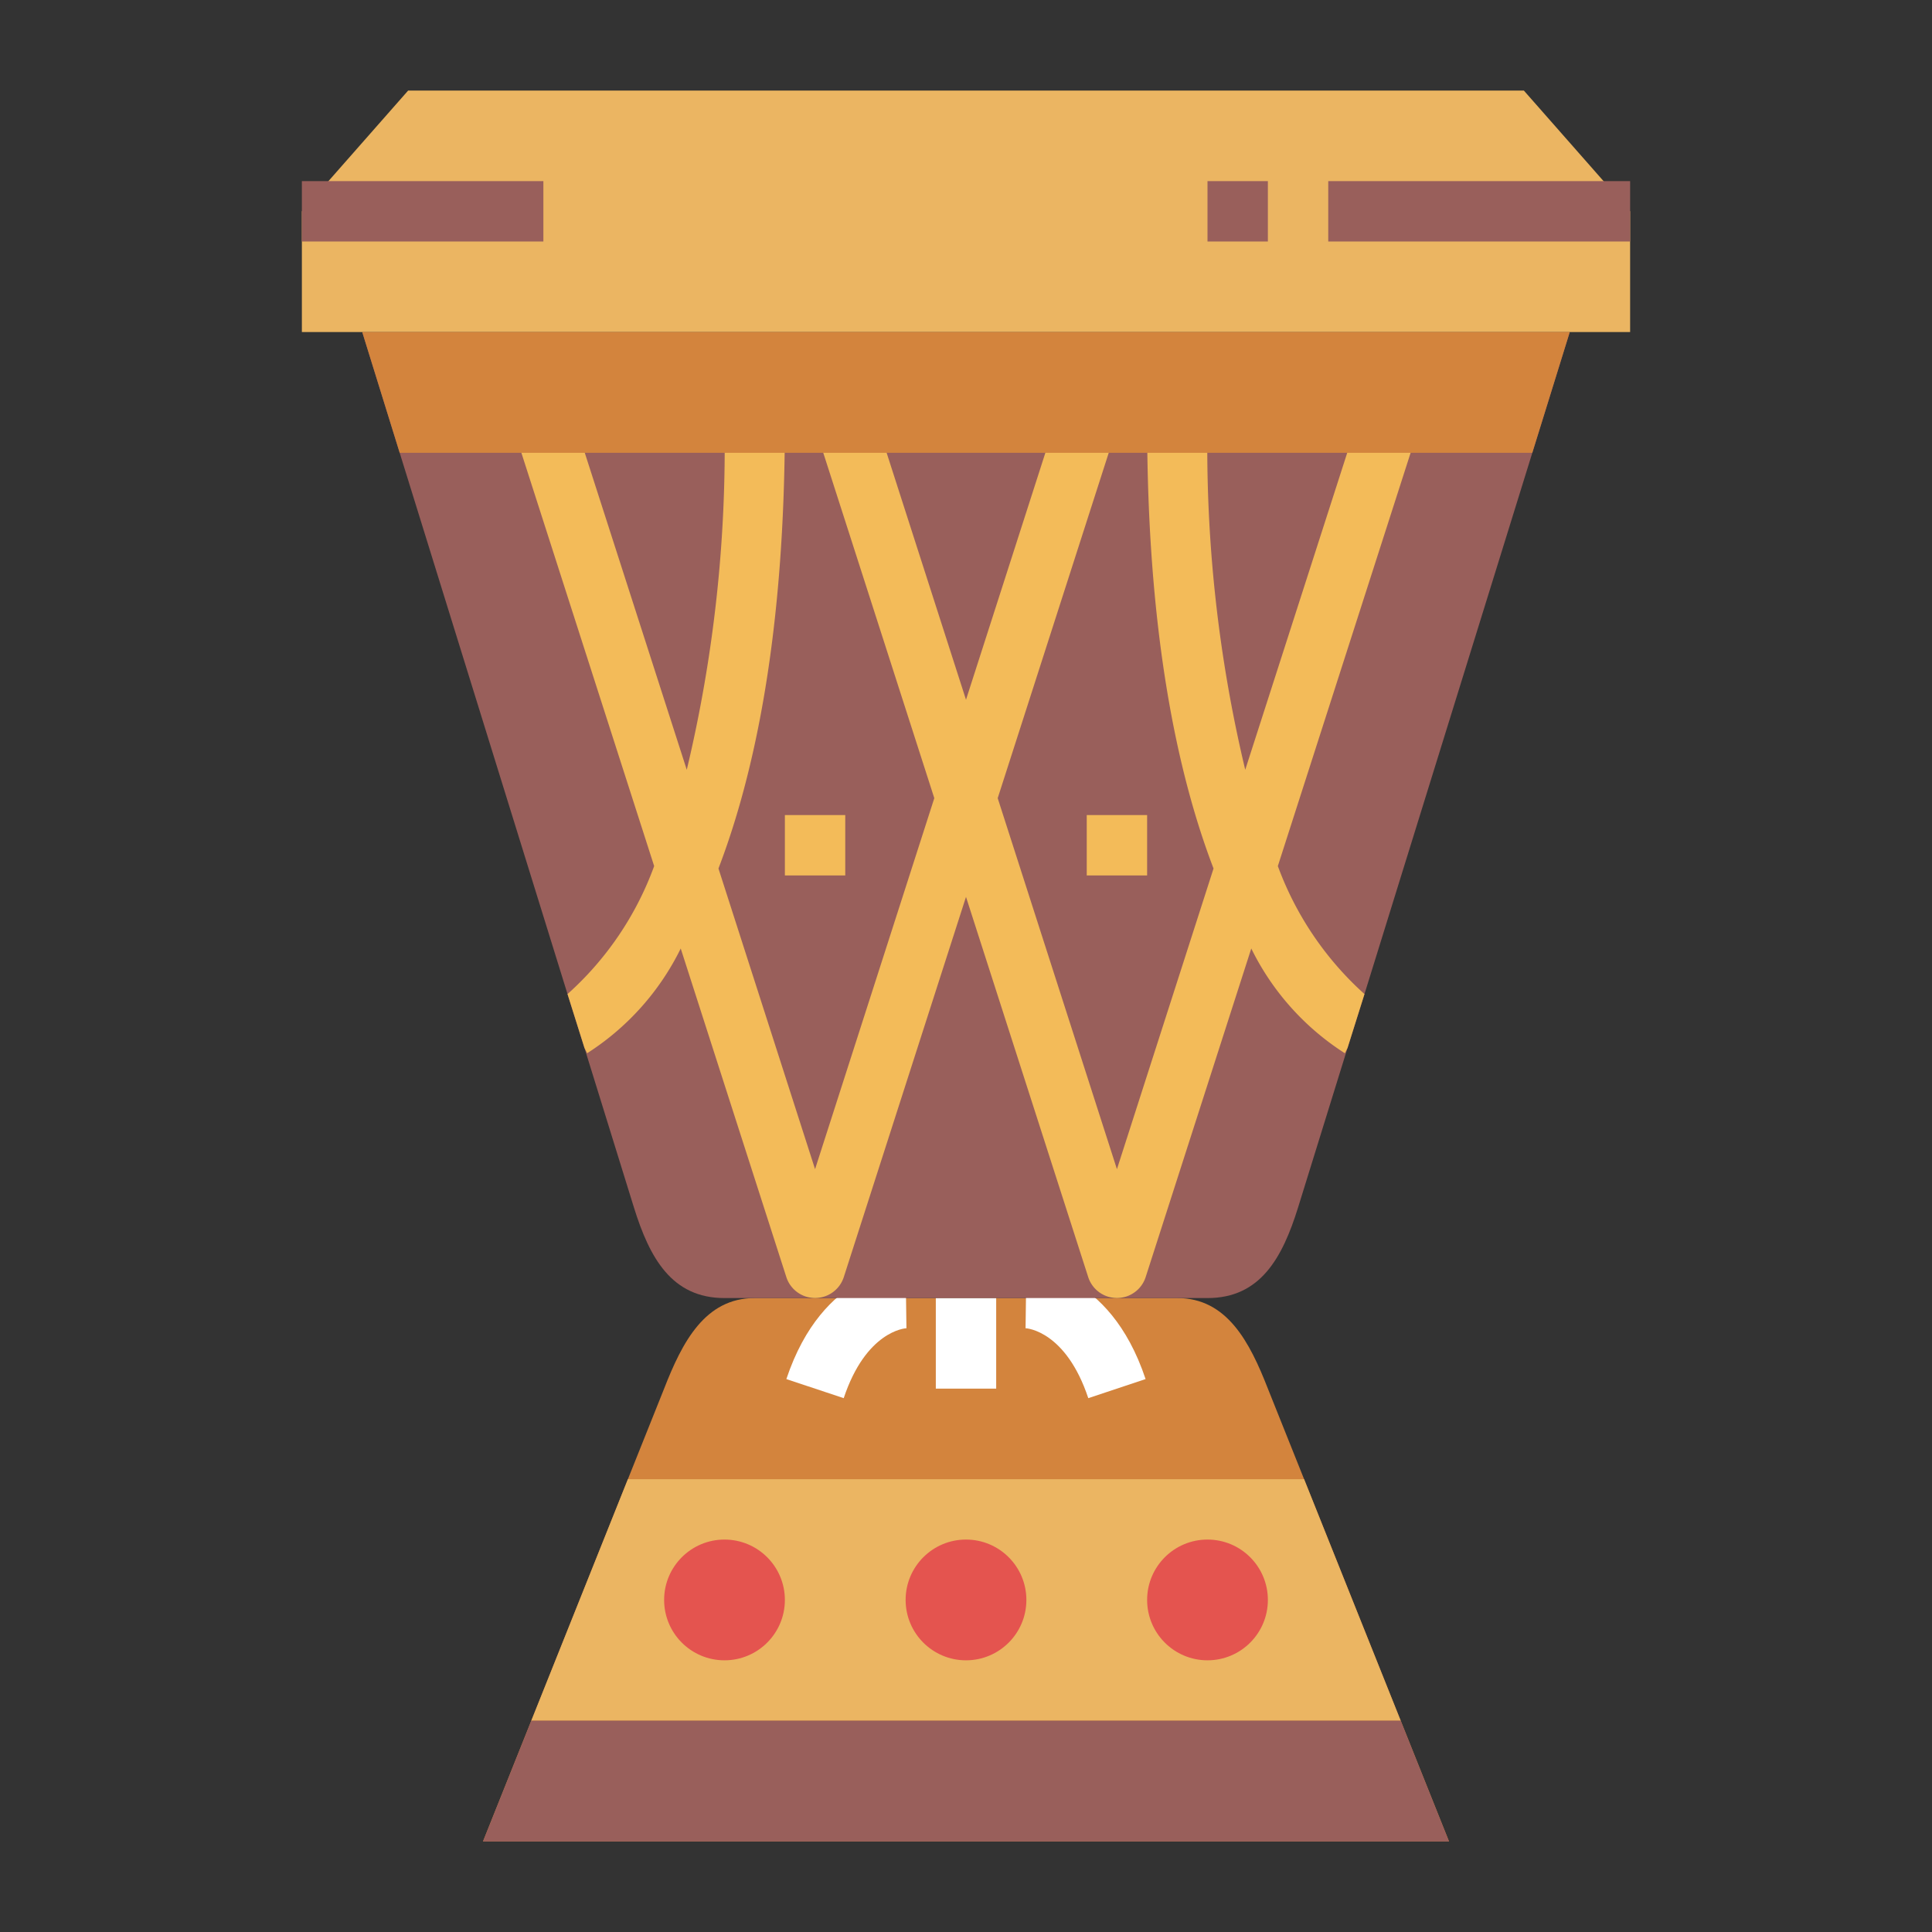 <?xml version="1.0"?>
<svg xmlns="http://www.w3.org/2000/svg" viewBox="0 0 64 64" width="512" height="512"><rect x="0" y="0" width="64" height="64" fill="#333333" stroke="none"/><g id="flat"><path d="M48,61H16l6-15c.6-1.537,1.35-3,3-3H39c1.65,0,2.4,1.463,3,3Z" style="fill:#d3843d"/><polygon points="17.6 57 46.4 57 43.2 49 20.8 49 17.6 57" style="fill:#ebb562"/><polygon points="17.6 57 16 61 48 61 46.4 57 17.6 57" style="fill:#995f5b"/><circle cx="32" cy="53" r="2" style="fill:#e4544f"/><circle cx="24" cy="53" r="2" style="fill:#e4544f"/><circle cx="40" cy="53" r="2" style="fill:#e4544f"/><path d="M27.949,46.316l-1.9-.632C27.265,42.042,29.889,42,30,42l.027,2C29.973,44,28.687,44.1,27.949,46.316Z" style="fill:#fff"/><path d="M36.051,46.316C35.313,44.1,34.027,44,33.973,44L34,42c.111,0,2.735.042,3.949,3.684Z" style="fill:#fff"/><rect x="31" y="43" width="2" height="3" style="fill:#fff"/><path d="M52,11,45.2,32.93l-.56,1.78L43,40c-.52,1.67-1.25,3-3,3H24c-1.75,0-2.48-1.33-3-3l-1.64-5.29-.56-1.78L12,11Z" style="fill:#995f5b"/><path d="M45.2,32.93l-.56,1.78-.09.18a8.632,8.632,0,0,1-3.1-3.47l-3.5,10.89a1,1,0,0,1-1.9,0L32,29.71l-4.05,12.6a1,1,0,0,1-1.9,0l-3.5-10.89a8.632,8.632,0,0,1-3.1,3.47l-.09-.18-.56-1.78a10.526,10.526,0,0,0,2.87-4.24L17.05,14.31l1.9-.62,3.8,11.81A46.029,46.029,0,0,0,24,14h2c0,6.92-.99,11.61-2.2,14.77L27,38.73l3.95-12.29-3.9-12.13,1.9-.62L32,23.18l3.05-9.49,1.9.62-3.9,12.13L37,38.73l3.2-9.96C38.99,25.61,38,20.92,38,14h2a46.029,46.029,0,0,0,1.25,11.5l3.8-11.81,1.9.62L42.33,28.69A10.632,10.632,0,0,0,45.2,32.93Z" style="fill:#f3bb59"/><rect x="26" y="27" width="2" height="2" style="fill:#f3bb59"/><rect x="36" y="27" width="2" height="2" style="fill:#f3bb59"/><polygon points="54 11 10 11 10 7 13.52 3 50.48 3 54 7 54 11" style="fill:#ebb562"/><polygon points="50.759 15 52 11 12 11 13.241 15 50.759 15" style="fill:#d3843d"/><rect x="10" y="6" width="8" height="2" style="fill:#995f5b"/><rect x="44" y="6" width="10" height="2" style="fill:#995f5b"/><rect x="40" y="6" width="2" height="2" style="fill:#995f5b"/></g></svg>
